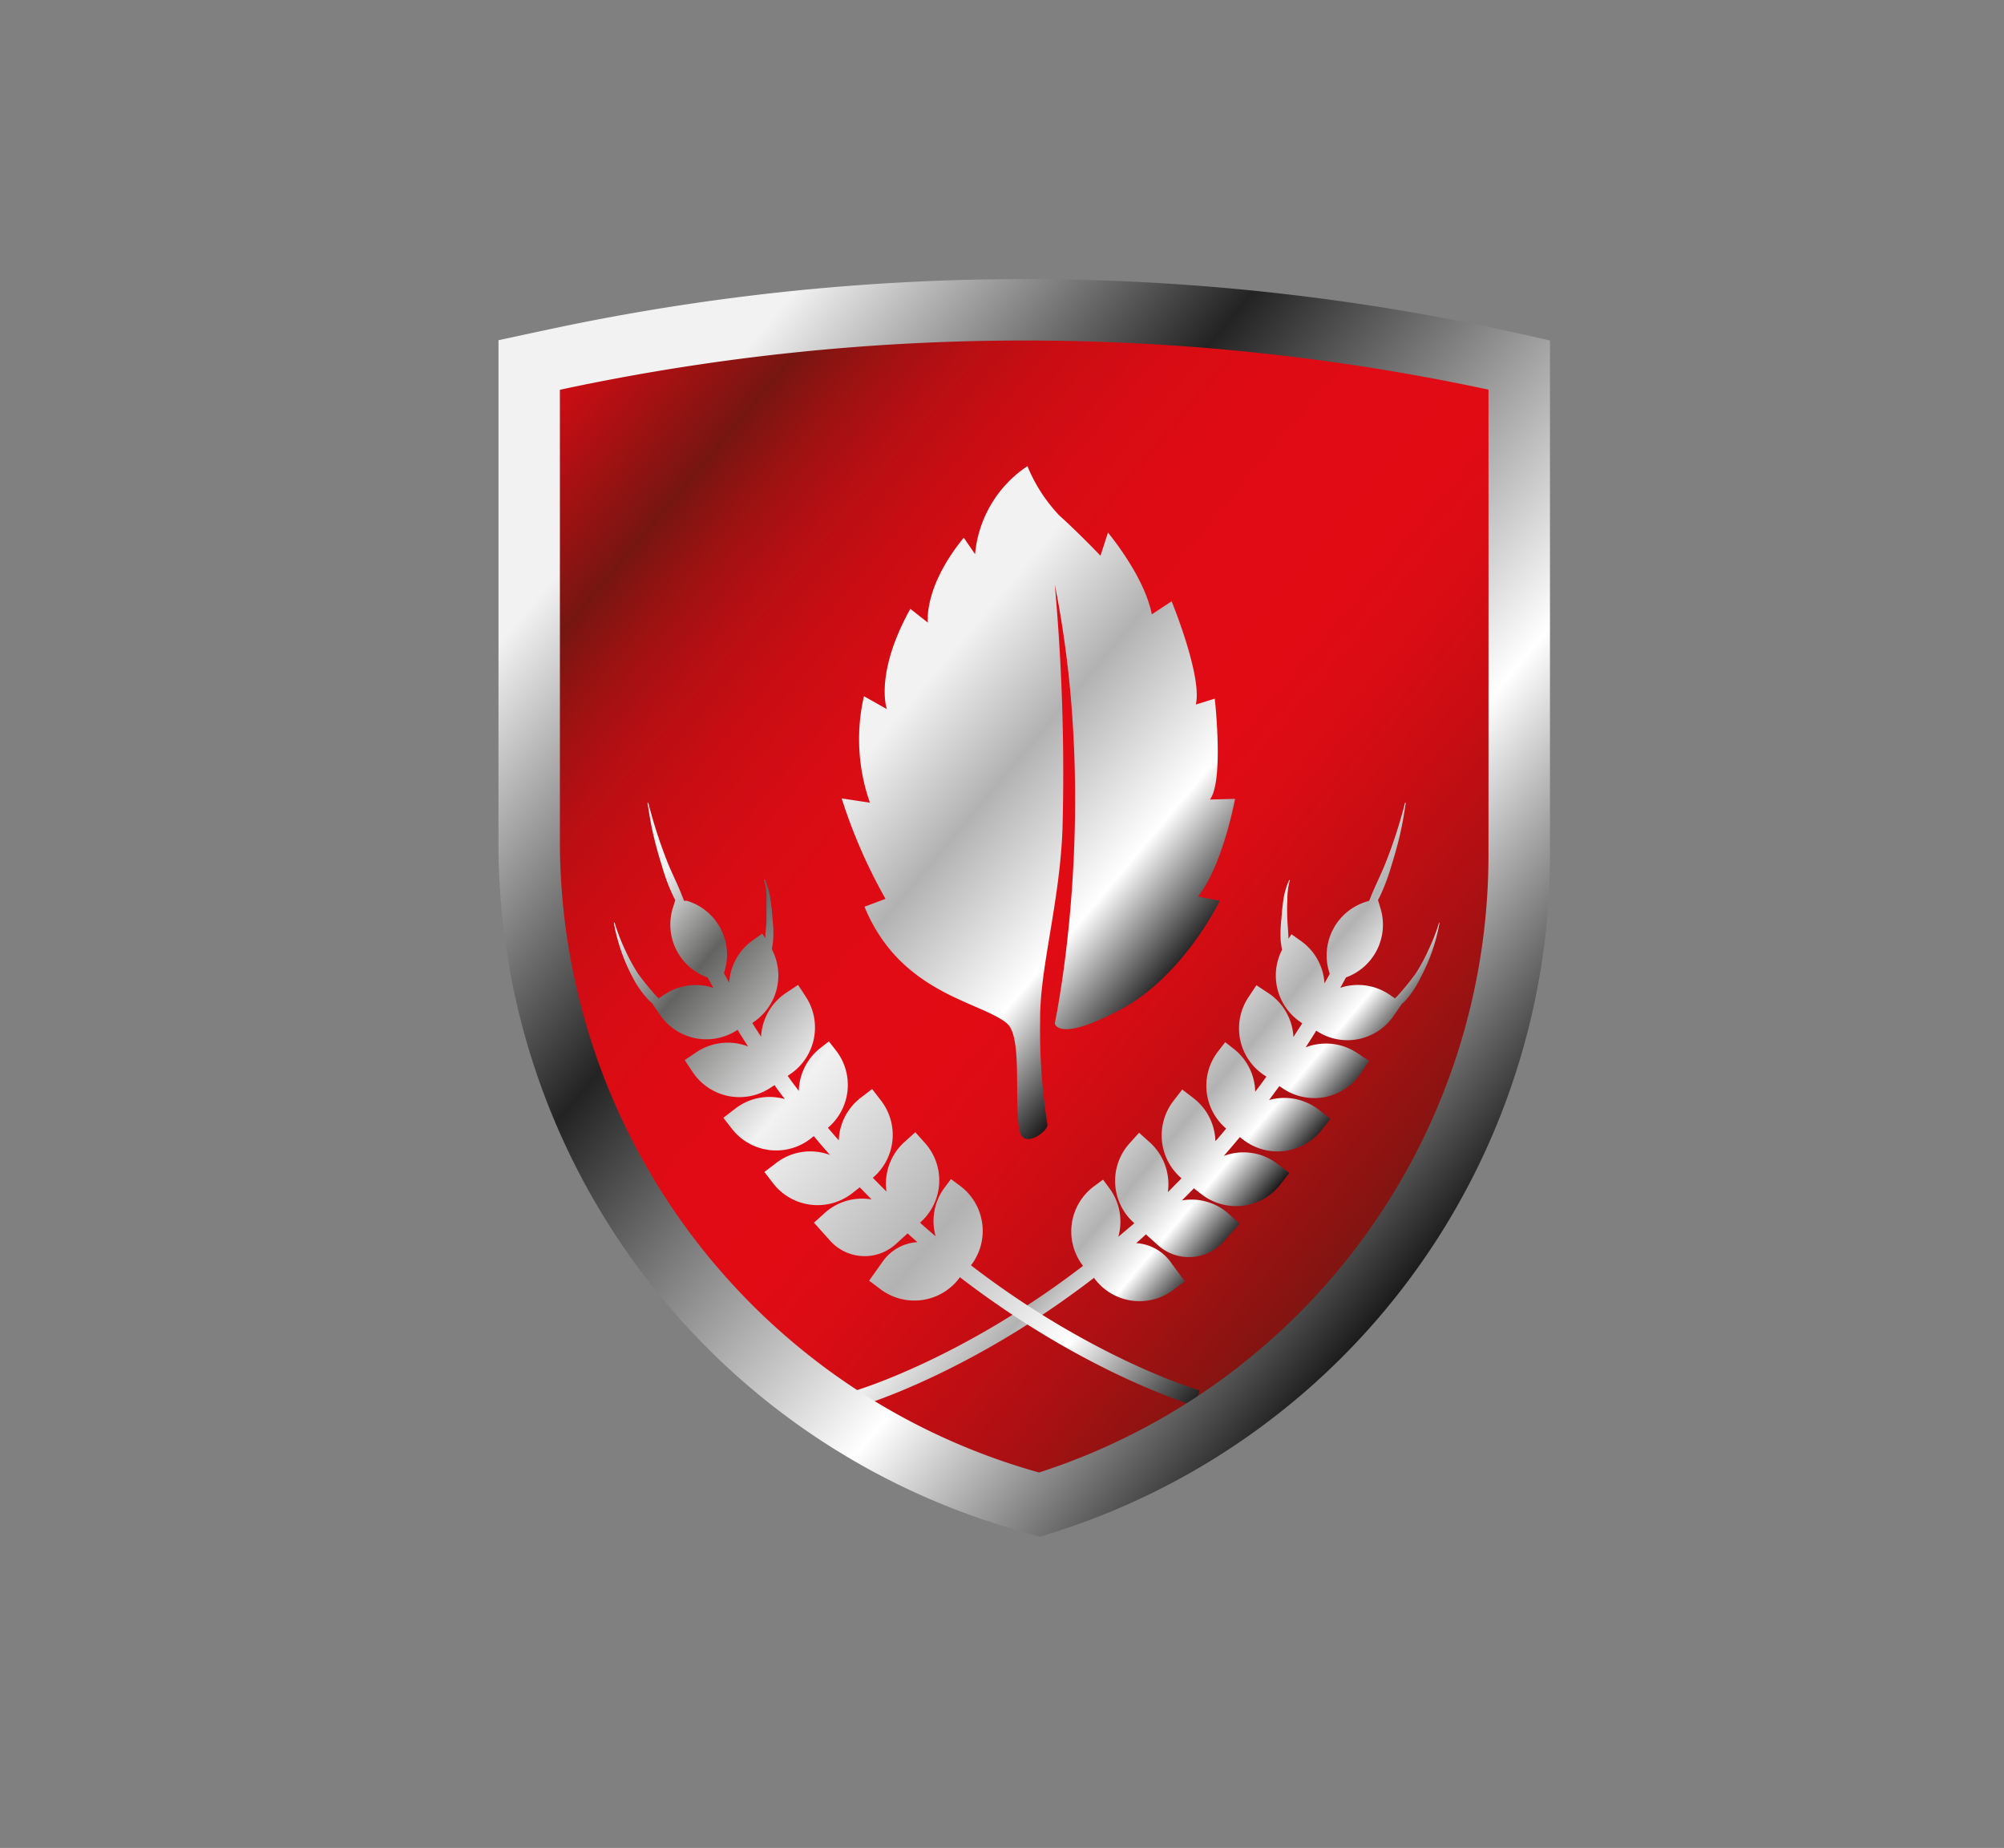 <svg xmlns="http://www.w3.org/2000/svg" xmlns:xlink="http://www.w3.org/1999/xlink" viewBox="0 0 228.5 210.67"><rect x="0" y="0" width="228.5" height="210.67" fill="#808080" stroke="none"/><defs><style>.cls-1{fill:url(#Degradado_sin_nombre_131);}.cls-2{fill:url(#Degradado_sin_nombre_82);}.cls-3{fill:url(#Degradado_sin_nombre_85);}.cls-4{fill:url(#Degradado_sin_nombre_114);}.cls-5{fill:url(#Degradado_sin_nombre_36);}</style><linearGradient id="Degradado_sin_nombre_131" x1="61.29" y1="40.48" x2="168.85" y2="130.74" gradientUnits="userSpaceOnUse"><stop offset="0" stop-color="#e10b14"/><stop offset="0.08" stop-color="#ad1013"/><stop offset="0.16" stop-color="#761611"/><stop offset="0.17" stop-color="#7e1511"/><stop offset="0.21" stop-color="#9c1212"/><stop offset="0.26" stop-color="#b60f13"/><stop offset="0.32" stop-color="#c90d13"/><stop offset="0.39" stop-color="#d70c14"/><stop offset="0.47" stop-color="#df0b14"/><stop offset="0.62" stop-color="#e10b14"/><stop offset="0.68" stop-color="#db0c14"/><stop offset="0.76" stop-color="#ca0d13"/><stop offset="0.86" stop-color="#ad1013"/><stop offset="0.96" stop-color="#861411"/><stop offset="1" stop-color="#761611"/></linearGradient><linearGradient id="Degradado_sin_nombre_82" x1="97.78" y1="75.27" x2="136.67" y2="107.91" gradientUnits="userSpaceOnUse"><stop offset="0.15" stop-color="#f2f2f2"/><stop offset="0.42" stop-color="#b2b2b2"/><stop offset="0.76" stop-color="#fff"/><stop offset="1" stop-color="#1b1b1b"/></linearGradient><linearGradient id="Degradado_sin_nombre_85" x1="126.56" y1="123.75" x2="143.48" y2="137.95" gradientUnits="userSpaceOnUse"><stop offset="0" stop-color="#f2f2f2"/><stop offset="0.42" stop-color="#b2b2b2"/><stop offset="0.72" stop-color="#fff"/><stop offset="1" stop-color="#1b1b1b"/></linearGradient><linearGradient id="Degradado_sin_nombre_114" x1="66.25" y1="100.56" x2="136.75" y2="159.71" gradientUnits="userSpaceOnUse"><stop offset="0.07" stop-color="#f2f2f2"/><stop offset="0.18" stop-color="#636362"/><stop offset="0.37" stop-color="#f2f2f2"/><stop offset="0.62" stop-color="#b2b2b2"/><stop offset="0.83" stop-color="#fff"/><stop offset="1" stop-color="#1b1b1b"/></linearGradient><linearGradient id="Degradado_sin_nombre_36" x1="58.12" y1="37.26" x2="171.88" y2="132.71" gradientUnits="userSpaceOnUse"><stop offset="0.15" stop-color="#f2f2f2"/><stop offset="0.42" stop-color="#232323"/><stop offset="0.76" stop-color="#fff"/><stop offset="1" stop-color="#1b1b1b"/></linearGradient></defs><g id="Capa_3" data-name="Capa 3"><path class="cls-1" d="M118.51,171.53h0l-2.2-.64a77.87,77.87,0,0,1-56-74.73V41.61l3.31-.71a254.21,254.21,0,0,1,109.57.71h0V97.19A77.87,77.87,0,0,1,118.51,171.53Z"/><path class="cls-2" d="M117.15,53.14a18.15,18.15,0,0,0,3.63,5.62c2.11,1.89,4.7,4.59,4.7,4.59l.85-2.63s4.16,4.94,5,9.32l2.26-1.49s3.52,8.55,2.76,11.77l2.16-.67s1.06,9.36-.55,11.5l2.86-.08s-1.36,7.52-4.22,11.14l2.48.48s-4.1,8.57-11.32,12.41-7.49,1.56-7.49,1.56,5.21-24.21,0-50a239.38,239.38,0,0,1,.88,27.76c-.3,8.46-2.62,16-2.55,21.94a68.59,68.59,0,0,0,.83,11.85c.1.74-2.71,2.83-3.17.74-.69-3.13.39-10.77-1.45-12.28-3-2.52-12.13-3.33-16.24-13.3l2.4-.9a59.8,59.8,0,0,1-5-11.45l3.22.49a21.85,21.85,0,0,1-.68-12.14l2.61,1.47s-1.45-4,2.68-11.43l2,1.57s-.55-4,4.09-9.68l1.29,1.88A13.5,13.5,0,0,1,117.15,53.14Z"/><path class="cls-3" d="M164.09,105.18a23,23,0,0,1-1.16,3,20.65,20.65,0,0,1-1.52,2.82,29.87,29.87,0,0,1-2,2.46c-.11.13-.23.24-.35.36l-.6-.41a6.41,6.41,0,0,0-5.64-.8c.22-.39.44-.78.65-1.18a6.39,6.39,0,0,0,3.95-7.83l-.3-1,.16-.29a22.25,22.25,0,0,0,1.34-3.51c.37-1.19.72-2.39,1-3.61s.49-2.44.67-3.67l-.09,0a55.16,55.16,0,0,1-2.27,7c-.47,1.14-1,2.23-1.49,3.37l-.32.8-.25.08a6.41,6.41,0,0,0-4.33,8l.08.25-.6,1.09a6.39,6.39,0,0,0-2.76-4.89l-1-.71-.35.51c0-.7-.09-1.4-.12-2.11s-.05-1.54,0-2.3a8.21,8.21,0,0,1,.28-2.27l-.08,0a8.15,8.15,0,0,0-.66,2.26c-.11.78-.18,1.56-.24,2.34a14.23,14.23,0,0,0-.06,2.35q.06.5.15,1a6.4,6.4,0,0,0,2.08,8.21l.22.16c-.33.54-.66,1-1,1.57a6.38,6.38,0,0,0-2.84-5l-1.38-.91-.91,1.37a6.4,6.4,0,0,0,1.79,8.88l.26.17c-.42.59-.85,1.15-1.28,1.72a6.37,6.37,0,0,0-2.42-4.87l-1-.78-.77,1a6.4,6.4,0,0,0,.88,8.85c-.41.49-.82,1-1.23,1.43a6.4,6.4,0,0,0-2.47-4.88l-1.31-1-1,1.3a6.42,6.42,0,0,0,.92,8.82l-1.56,1.58a6.43,6.43,0,0,0-2.05-5.67l-1.23-1.1-1.11,1.23a6.4,6.4,0,0,0,.48,9l.09.08L127.51,141a6.38,6.38,0,0,0-1-5.52l-.74-1-1,.74a6.41,6.41,0,0,0-1.35,9l.07.09c-13.91,10.68-25.87,14.2-26.07,14.26l.5,1.77c.21-.06,12.55-3.67,26.84-14.68l0,.05a6.41,6.41,0,0,0,9,1.36l1.33-1-1.65-2.24a5.24,5.24,0,0,0-3.89-2.11c.37-.32.74-.66,1.11-1l1.38,1.24a5.28,5.28,0,0,0,7.45-.39l1.86-2.07-1.23-1.1a6.36,6.36,0,0,0-5.35-1.55c.45-.46.91-.91,1.36-1.38l.87.68a6.41,6.41,0,0,0,9-1.13l1-1.3-1.3-1a6.36,6.36,0,0,0-6.16-.94c.61-.71,1.22-1.41,1.83-2.15l.32.25a6.4,6.4,0,0,0,9-1.05l1-1.29-1.29-1a6.37,6.37,0,0,0-5.7-1.13l1.17-1.59.44.29a6.4,6.4,0,0,0,8.88-1.79l.92-1.37-1.38-.92a6.43,6.43,0,0,0-5.86-.63c.41-.62.81-1.25,1.21-1.9a6.38,6.38,0,0,0,8.83-1.7l.94-1.36h0c.09-.08.19-.15.27-.23A11,11,0,0,0,162,111.4a20.75,20.75,0,0,0,2.14-6.2Z"/><path class="cls-4" d="M136.77,158.51c-.2-.06-12.16-3.58-26.06-14.26l.07-.09a6.41,6.41,0,0,0-1.35-9l-1-.74-.75,1a6.41,6.41,0,0,0-1,5.52c-.59-.51-1.18-1-1.77-1.55l.08-.08a6.39,6.39,0,0,0,.48-9l-1.1-1.23-1.23,1.1a6.41,6.41,0,0,0-2.06,5.67l-1.56-1.58a6.4,6.4,0,0,0,.92-8.82l-1-1.3-1.3,1A6.4,6.4,0,0,0,95.64,130c-.42-.47-.83-.94-1.24-1.43a6.39,6.39,0,0,0,.89-8.85l-.78-1-1,.78a6.42,6.42,0,0,0-2.43,4.87c-.43-.57-.85-1.13-1.27-1.72l.25-.17a6.41,6.41,0,0,0,1.8-8.88L91,112.28l-1.37.91a6.39,6.39,0,0,0-2.85,5c-.33-.52-.67-1-1-1.57l.23-.16A6.4,6.4,0,0,0,88,108.21a8.46,8.46,0,0,0,.15-1,12.33,12.33,0,0,0-.06-2.35q-.07-1.17-.24-2.34a8.13,8.13,0,0,0-.65-2.26l-.09,0a7.52,7.52,0,0,1,.28,2.27c0,.76,0,1.53,0,2.3s-.14,1.41-.13,2.11l-.35-.51-1,.71a6.41,6.41,0,0,0-2.77,4.89c-.2-.36-.4-.72-.59-1.09l.07-.25a6.4,6.4,0,0,0-4.32-8L78,102.7c-.1-.27-.21-.53-.32-.8-.45-1.14-1-2.23-1.48-3.37a56.83,56.83,0,0,1-2.28-7l-.09,0c.19,1.23.39,2.46.67,3.67s.63,2.42,1,3.61a21.32,21.32,0,0,0,1.34,3.51l.16.29-.31,1a6.4,6.4,0,0,0,4,7.83l.65,1.18a6.39,6.39,0,0,0-5.63.8l-.61.41c-.11-.12-.23-.23-.34-.36a29.87,29.87,0,0,1-2-2.46,20.7,20.7,0,0,1-1.53-2.82,21.58,21.58,0,0,1-1.15-3l-.09,0a21,21,0,0,0,2.13,6.2,11.25,11.25,0,0,0,1.94,2.72l.27.23h0l.93,1.36a6.4,6.4,0,0,0,8.84,1.7c.39.65.8,1.28,1.2,1.9a6.43,6.43,0,0,0-5.86.63l-1.37.92.91,1.37A6.4,6.4,0,0,0,87.86,124l.45-.29c.38.54.77,1.06,1.17,1.59a6.36,6.36,0,0,0-5.7,1.13l-1.3,1,1,1.29a6.4,6.4,0,0,0,9,1.05l.31-.25c.61.74,1.22,1.44,1.84,2.15a6.36,6.36,0,0,0-6.16.94l-1.31,1,1,1.3a6.41,6.41,0,0,0,9,1.13l.87-.68,1.35,1.38a6.36,6.36,0,0,0-5.35,1.55l-1.22,1.1,1.86,2.07a5.28,5.28,0,0,0,7.45.39l1.37-1.24c.37.34.75.68,1.12,1a5.2,5.2,0,0,0-3.89,2.11L99.1,146l1.33,1a6.41,6.41,0,0,0,9-1.36l0-.05c14.29,11,26.64,14.62,26.84,14.68Z"/><path class="cls-5" d="M118.54,175.19l-3.21-.94A81.37,81.37,0,0,1,56.84,96.16V38.78l6.08-1.3A259.38,259.38,0,0,1,174,38.2l2.73.62V97.19a81,81,0,0,1-57.17,77.69ZM63.84,44.44V96.16a74.76,74.76,0,0,0,53.46,71.37l1.17.34a74,74,0,0,0,51.25-70.68V44.42a252.7,252.7,0,0,0-105.34-.1Z"/></g></svg>